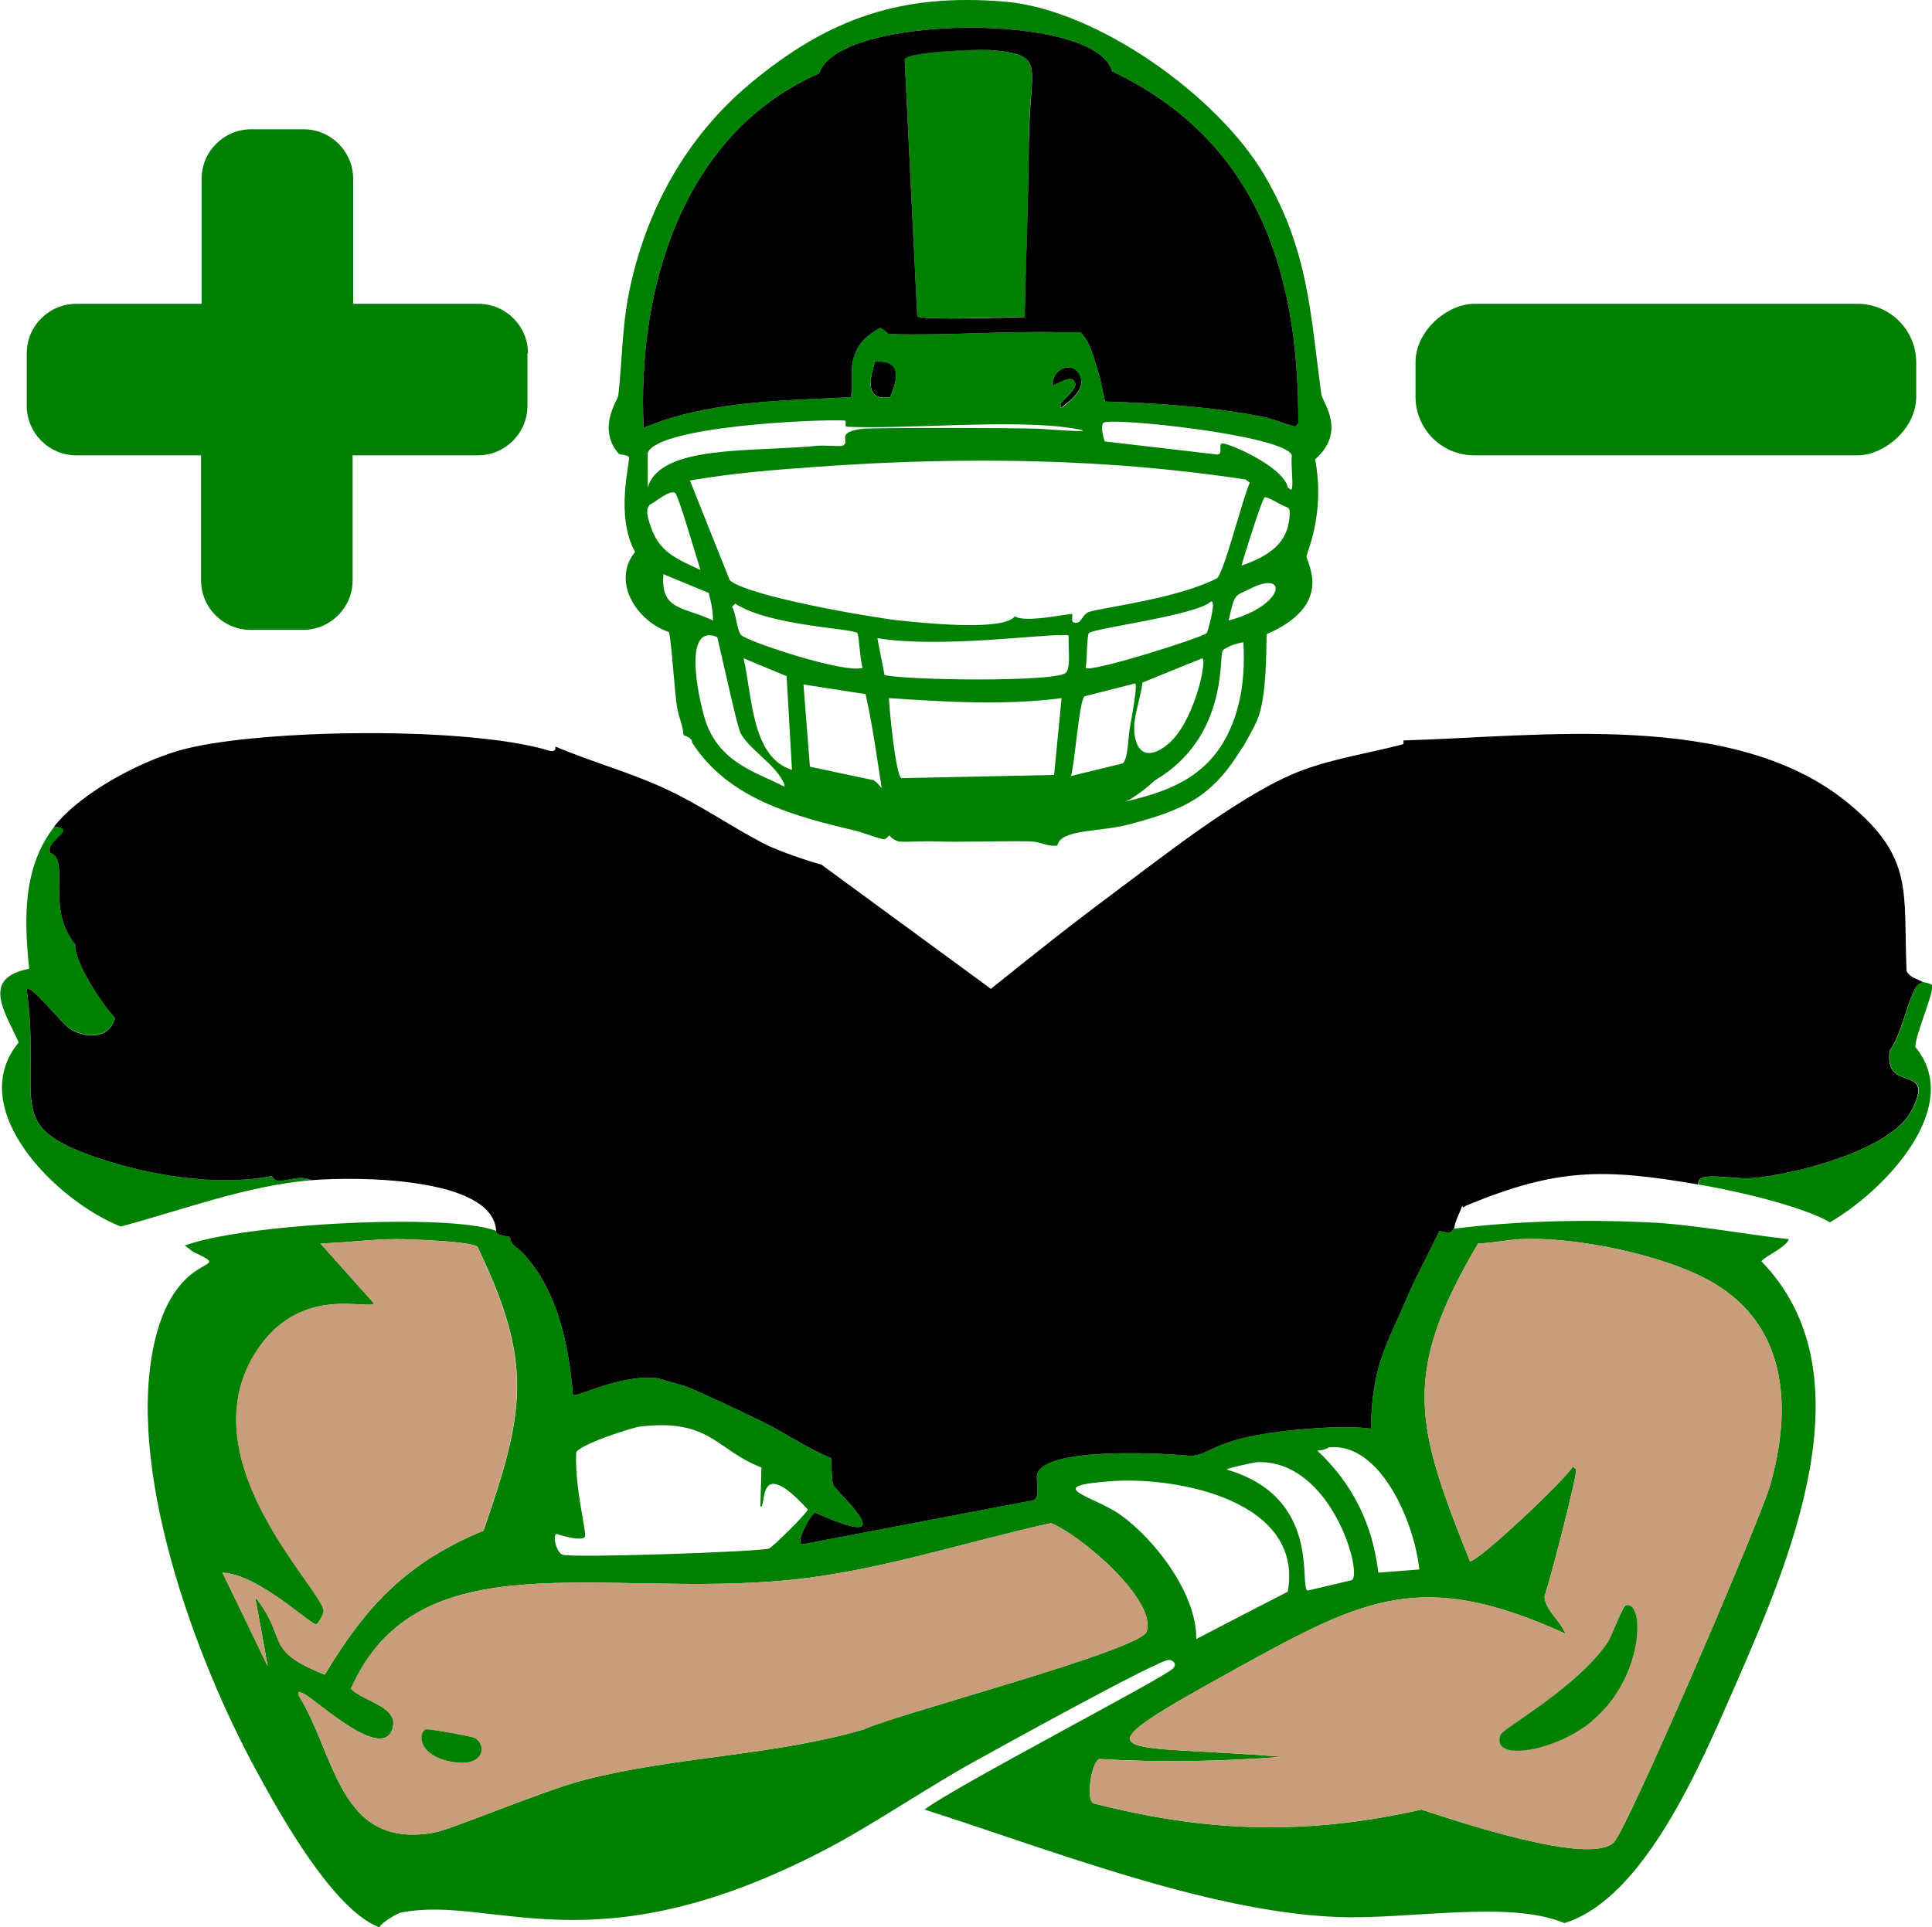 <?xml version="1.0" encoding="UTF-8"?>
<svg id="Icon-Add-Drop" xmlns="http://www.w3.org/2000/svg" viewBox="0 0 72.16 72">
  <defs>
    <style>
      svg {
        color: green;
      }
    </style>
  </defs>
  <g id="Player">
      <path id="Right_Shoulder" fill="currentColor" d="m11.62,44.09c-2.45.21-4.76,1.1-7.11,1.73-2.42-.96-5.86-4.4-3.81-6.88-.53-1.16-1.41-2.41.39-2.75-.19-1.84-.25-3.79.94-5.31.93.1-.32.48-.16.98.78.24-.19,2.06.94,3.42-.06.62,1.01,2.24,1.49,2.75-.22.78-1.09.77-1.69.39-.38-.24-1.47-1.69-1.61-1.45.57,4.33-.99,5.09,2.79,6.33,1.91.63,4.4,1.03,6.37.63.16.46.89-.13,1.45.16Z"></path>
      <path id="Left_Shoulder" fill="currentColor" d="m71.53,39.1c1.87,2.25-1.16,5.39-3.18,6.56-1.11-.63-3.59-1.19-4.91-1.41-.08-.54,1.21-.17,2-.24,1.54-.12,5.17-1.04,5.94-2.48,1.01-1.88-1.03-.62-.79-2.28.58-.83.77-2.62,1.26-2.56.02.01.29.05.32.12.08.22-.63,1.85-.63,2.28Z"></path>
      <path id="Arms_Outline" fill="currentColor" d="m17.71,64.92c-.08-.04-1.72-.35-1.81-.31-.27.11-.3.92.87,1.18,1.36.3,1.42-.64.94-.87Zm0,0c-.08-.04-1.72-.35-1.81-.31-.27.11-.3.92.87,1.18,1.36.3,1.42-.64.94-.87Zm0,0c-.08-.04-1.72-.35-1.81-.31-.27.11-.3.92.87,1.18,1.36.3,1.42-.64.94-.87Zm0,0c-.08-.04-1.72-.35-1.81-.31-.27.11-.3.92.87,1.18,1.36.3,1.42-.64.94-.87Zm0,0c-.08-.04-1.72-.35-1.81-.31-.27.11-.3.92.87,1.18,1.36.3,1.42-.64.94-.87Zm0,0c-.08-.04-1.72-.35-1.81-.31-.27.11-.3.92.87,1.18,1.36.3,1.42-.64.94-.87Zm0,0c-.08-.04-1.72-.35-1.81-.31-.27.11-.3.92.87,1.18,1.36.3,1.42-.64.94-.87Zm0,0c-.08-.04-1.72-.35-1.81-.31-.27.11-.3.92.87,1.18,1.36.3,1.42-.64.94-.87Zm48.08-17.8c0-.07.52-.36.63-.44.1-.07.38-.27.39-.39-1.77-.19-3.51-.55-5.31-.63-2.36-.11-4.85-.05-7.19.24-.12.01.04.25-.55.08-.34.73-.82,1.6-1.18,2.43-.85,1.98-1.32,2.57-1.38,4.96-1.04-.15-3.16.04-4.2.23-1.72.32-1.86.74-2.52.79-.91-.1-5.42-.36-5.74.67-.07.23.13.81-.12.98q-4.32.82-8.65,1.65c-.3-.01.33-1.16.48-1.18,3.51,1.58.74-.8.66-1.06-.06-.24-.04-.7-.07-.98-.88-.36-1.68-.92-2.52-1.34-.49-.24-2.6-1.24-2.91-1.34-.18-.05-1.04-.31-1.1-.31-1.42-.13-2.97.74-3.11.63-.16-1.88-.57-3.95-1.92-5.35-.17-.17-.41-.24-.43-.55-.68-.1-.48-.22-.52-.23-1.76-.67-9.44-.27-11.63.55.02,0,.27.21.31.23,1.67.81-.57-.21-1.41,3.26-1.16,4.75,1.48,11.91,3.77,16.12.94,1.74,2.9,5.22,4.6,5.86.06-.18.71-.54.79-.55,3.48-.69,7.17,2.19,15.88-2.36,1.73-.9,3.75-2.29,5.58-3.3.87-.48,6.83-3.78,7.23-3.78.16,0,.33.15.16.32-.38.38-8.14,4.4-9.28,5.27,4.65,1.48,10.48,3.79,15.34,4.01,2.71.12,6.46-.65,8.56.23,2.98-.91,5.09-5.93,6.33-8.76,2.05-4.69,5.14-11.73,1.03-15.96Zm-16.16,6.95c1.98-.21,3.23,2.94,3.38,4.56q-.77.06-1.53.12c-.21-1.8-.96-3.33-2.28-4.56.32-.02.41-.11.43-.12Zm-2.67.55c2.77-.09,3.95,4.17,3.53,4.41q-.82.19-1.65.39c-.34-.13.56-3.48-3.02-4.52.01-.06,1.04-.27,1.14-.28Zm-26.18,2.68s.9.3,1.06.12c.1-.13-.38-1.78-.32-3.15.08-.29,2.06-.94,2.4-.98,2.63-.3,2.82.88,4.52,1.53q-.02.73-.04,1.46c.25.12-.19-2.04,1.77.11,0,.11-1.31,1.41-1.45,1.46-.37.12-7.34.36-7.71.23-.2-.06-.39-.67-.23-.78Zm-10.78,4.95q-.84-1.75-1.69-3.5c1.35.06,3.3,1.96,3.5,1.93.08-.02.29-.4.28-.51-.07-.84-5.32-5.82-2.36-9.91,1.63-2.25,4.04-1.31,4.24-1.57l-2-2.24c.93-.02,1.9-.16,2.83-.16.5,0,2.77.08,3.03.28,2.12,4.38,1.76,6.2.23,10.61-2.83,1.17-4.38,2.79-5.93,5.38-2.33-.93-1.33-1.3-2.6-2.9q.24,1.29.47,2.59Zm32.83-1.3c-.23.7-9.34,3.08-10.58,3.66-3.4.99-7.02,1-10.45,1.89-1.48.38-4.93,1.84-5.58,1.96-3.58.64-3.67-2.9-5.08-5.15.01-.15.03-.11.2-.04.44.2,3.06,2.68,3.34,1.22.15-.76-1.19-.96-1.57-1.41,2.49-5.63,9.33-3.38,16.31-4.05,3.33-.32,6.58-1.41,9.83-2.13,1.07.41,3.96,2.86,3.58,4.05Zm-.98-4.36c-1-.71-3.03-1.07-.32-1.26,2.46-.17,7.17.73,6.57,4.13q-1.71.88-3.42,1.77c.02-1.68-1.52-3.7-2.83-4.64Zm18.43,12.23c-.88.9-5.9-.8-7.19-1.22-4.29.97-8.02.86-12.27-.24-.26-.19-.05-1.54.24-1.65,2.28.14,4.56.09,6.84-.08-6.33-.52-8.12.23-1.57-3.38,4.69-2.59,6.84-3.63,12.14-1.22-.21-.51-.78-.91-.78-1.41.22-.61,1.21-4.48,1.18-4.72,0-.03-.09-.07-.12-.12-.31.53-3.61,3.63-3.85,3.54-2-5.02-2.61-6.94.31-11.87.52-.01,1.06-.13,1.57-.16,2.05-.1,5.45.59,7.24,1.65,2.79,1.66,2.9,4.76,2.08,7.59-.38,1.3-5.29,12.74-5.82,13.29Zm-42.57-3.9c-.08-.04-1.72-.35-1.81-.31-.27.11-.3.92.87,1.18,1.36.3,1.42-.64.94-.87Zm0,0c-.08-.04-1.72-.35-1.81-.31-.27.11-.3.92.87,1.18,1.36.3,1.42-.64.94-.87Zm0,0c-.08-.04-1.72-.35-1.81-.31-.27.11-.3.92.87,1.18,1.36.3,1.42-.64.94-.87Zm0,0c-.08-.04-1.72-.35-1.81-.31-.27.11-.3.92.87,1.18,1.36.3,1.42-.64.94-.87Zm0,0c-.08-.04-1.72-.35-1.81-.31-.27.11-.3.92.87,1.18,1.36.3,1.42-.64.94-.87Zm0,0c-.08-.04-1.72-.35-1.81-.31-.27.11-.3.92.87,1.18,1.36.3,1.42-.64.94-.87Zm0,0c-.08-.04-1.72-.35-1.81-.31-.27.11-.3.92.87,1.18,1.36.3,1.42-.64.94-.87Z"></path>
      <path id="Right_Upper_Arm" fill="#C89D7C" d="m18.06,57.18c-2.84,1.17-4.38,2.79-5.94,5.38-2.33-.93-1.33-1.3-2.59-2.91q.24,1.3.47,2.6-.85-1.75-1.69-3.5c1.35.06,3.3,1.96,3.5,1.93.08-.01.28-.4.27-.51-.07-.84-5.32-5.82-2.36-9.91,1.63-2.25,4.04-1.31,4.24-1.57q-1-1.12-2-2.24c.93-.02,1.9-.16,2.83-.16.5,0,2.77.08,3.03.28,2.12,4.38,1.76,6.21.23,10.61Z"></path>
      <path id="Left_Arm" fill="#C89D7C" d="m64.02,47.94c-1.79-1.06-5.19-1.75-7.24-1.65-.51.03-1.05.15-1.57.16-2.92,4.93-2.31,6.85-.31,11.87.24.09,3.54-3.01,3.85-3.54.03.05.11.09.12.12.03.24-.96,4.11-1.18,4.72,0,.5.57.9.78,1.41-5.3-2.41-7.45-1.37-12.14,1.22-6.55,3.61-4.76,2.86,1.57,3.38-2.28.17-4.56.22-6.84.08-.29.11-.5,1.46-.24,1.65,4.25,1.1,7.98,1.21,12.27.24,1.29.42,6.31,2.12,7.19,1.22.53-.55,5.44-11.99,5.82-13.29.82-2.83.71-5.93-2.08-7.59Zm-4.56,16.35c-1.38,1.14-3.81,1.54-3.42.52.09-.25,2.85-1.75,4.01-3.46.13-.2.55-1.35.66-1.38.74-.19.7,2.72-1.25,4.32Z"></path>
      <path id="Left_Elbow" fill="currentColor" d="m59.46,64.3c-1.38,1.14-3.8,1.54-3.42.51.09-.25,2.85-1.75,4.01-3.46.13-.2.56-1.35.67-1.38.73-.19.69,2.72-1.26,4.32Z"></path>
      <path id="Right_Arm" fill="#C89D7C" d="m39.25,56.9c-3.25.72-6.5,1.81-9.83,2.13-6.98.67-13.82-1.58-16.31,4.05.38.45,1.72.65,1.57,1.41-.28,1.46-2.9-1.02-3.34-1.22-.17-.07-.19-.11-.2.04,1.41,2.25,1.5,5.79,5.08,5.15.65-.12,4.1-1.58,5.58-1.96,3.43-.89,7.05-.9,10.45-1.89,1.24-.58,10.35-2.96,10.58-3.66.38-1.19-2.51-3.64-3.58-4.05Zm-22.48,8.89c-1.17-.26-1.14-1.07-.87-1.18.09-.04,1.73.27,1.81.31.48.23.42,1.17-.94.87Z"></path>
      <path id="Right_Elbow" fill="currentColor" d="m16.77,65.79c-1.17-.26-1.14-1.06-.87-1.18.09-.04,1.73.27,1.81.31.48.23.42,1.17-.94.87Z"></path>
      <path id="Jersey" d="m71.84,36.7c-.22-.14-.5-.16-.63-.43-.13-2.95.3-4.22-2.16-6.25-4.25-3.52-11.54-2.5-16.63-2.36,0,.05.02.14-.04.15-1.23.32-2.49.51-3.7.95-2.17.8-5.07,3.1-7.03,4.56-1.68,1.25-3.01,2.31-4.64,3.62q-3.16-2.32-6.33-4.64c-.46-.12-1.67-.53-2.16-.79-1.21-.63-2.42-1.47-3.66-2.04-1.33-.62-2.77-1.01-4.12-1.58-.01.01.07.21-.2.16-3.04-.93-10.67-.81-13.6-.08-1.59.4-3.9,1.61-4.92,2.91.93.1-.32.48-.15.98.78.25-.19,2.06.94,3.42-.06.62,1.01,2.25,1.49,2.75-.21.79-1.09.78-1.69.4-.37-.24-1.46-1.69-1.61-1.46.57,4.33-.98,5.09,2.79,6.33,1.91.63,4.4,1.03,6.37.63.16.46.89-.13,1.46.16,1.63-.14,6.8-.14,6.91,1.89.04.01-.16.13.52.23.02.31.26.38.43.55,1.35,1.4,1.76,3.47,1.92,5.35.14.11,1.69-.76,3.11-.63.06,0,.92.26,1.1.31.31.1,2.42,1.1,2.91,1.34.84.42,1.64.98,2.52,1.34.03.28.01.74.07.98.08.26,2.85,2.64-.66,1.06-.15.02-.78,1.17-.48,1.18q4.33-.83,8.65-1.65c.25-.17.05-.75.12-.98.32-1.03,4.83-.77,5.74-.67.66-.05.8-.47,2.52-.79,1.04-.19,3.16-.38,4.2-.23.06-2.39.53-2.98,1.38-4.96.36-.83.84-1.7,1.18-2.43.59.17.43-.07.55-.08.04-.31.21-.58.31-.87.01.14.05.05.16,0,3.34-1.38,5.07-1.4,8.65-.78-.08-.54,1.21-.18,2-.24,1.55-.12,5.17-1.04,5.94-2.48,1-1.87-1.03-.62-.79-2.28.58-.82.77-2.61,1.26-2.55Z"></path>
      <path id="Right_Dot" d="m33.24,14.84c-.09-.02-1.12.3-.55-1.34.09.04,1.26-.21.55,1.34Z"></path>
      <path id="Left_Dot" d="m39.65,15.24c-.06,0-.03-.16-.04-.16.12-.15.6-.56.55-.75-.16-.57-1.14.54-.79-.24.18-.4.71-.53.94-.12.3.52-.3.97-.67,1.26Z"></path>
      <path id="Helmet_Stripe" fill="currentColor" d="m38.43,5.25c-.02,2.21-.1,4.4-.16,6.6-.46-.02-3.89.13-4.01-.04q-.24-4.79-.47-9.59c.15-.31,2.78-.39,3.18-.35,2.17.17,1.48.55,1.45,3.38Z"></path>
      <path id="Facemask" fill="currentColor" d="m49.12,17.16c1.19-1.05.28-2.12.23-2.43-.41-3.05-.48-5.38-2.12-8.18C45.49,3.58,40.97.35,37.52.06c-3.85-.32-6.58.62-9.51,3.07-2.4,2-3.91,4.77-4.52,7.82-.26,1.29-.25,2.57-.4,3.85-.01.12-.82,1.23.04,2.17.02.01.32.02.36.11.06.17-.53,2.16.23,3.54-.89,1.1.05,2.58,1.26,2.99.09.14.22,2.4.32,2.87.06.32.21.65.23.98.39.14.3.25.32.28,1.36,2.12,3.82,2.75,6.13,3.3.19.04.97.34,1.06.31.05-.02.12-.08.19-.15,0,.01,0,.02.01.03.04.08.23.18.31.2.16.04.88-.01,1.26,0,1.2.04,2.41-.02,3.62,0,.51.01.61.2,1.06.16.13-.63,1.58-.5,2.67-.79,2.03-.54,3.09-.99,4.21-2.83.01-.02.06-.05.15-.23.2-.38.45-.77.55-1.18.22-.84.22-2,.24-2.87,2.57-1.11,1.47-2.7,1.49-2.91.02-.19.7-1.6.32-3.62Zm-24.85,1.69c.19-.07.75-.58.95-.43.12.09.83,2.52.94,2.87-1.11-.51-1.67-.75-1.97-2.01-.07-.33.09-.41.08-.43Zm15.92-2.83c.98.18-1.19.01-1.33,0-.93-.04-6.3-.05-6.68,0-1.04.15-.37.48-.71.63-.09.04-.66-.02-.91,0-2.46.25-5.9-.06-6.37,1.57.01-.43,0-.86,0-1.29.32-1,6.31-1.28,7.36-1.22.07,0,0,.23.07.23,2.18.11,6.4-.31,8.57.08Zm-7.5-2.51c.08.04,1.25-.22.55,1.33-.1-.02-1.12.31-.55-1.33Zm6.68.58c.18-.39.7-.52.94-.11.3.52-.29.97-.66,1.26-.07,0-.04-.16-.04-.16.12-.15.6-.56.55-.75-.17-.57-1.15.54-.79-.24Zm1.18,10.86c.05-.21.04-1.21.12-1.3.16-.18,4.02-.66,4.56-1.18.22-.07-.12,1.13-.16,1.18-.16.17-4.38,1.5-4.52,1.3Zm3.06,2.86c-.75.62-1.24.3-1.25-.62-.01-.44.26-1.2.31-1.69q1.12-.46,2.24-.91c.18.13-.33,2.44-1.3,3.22Zm-2.94-4.95c-.19.06-.3.37-.4.39-.36.1-.17-.29-.23-.31-.1-.03-1.79.35-2.13.08-.42.55-3.15.28-4.32.16-1.08-.12-5.63-.9-6.33-1.5q-.75-1.86-1.49-3.73c1.56-.27,3.14-.4,4.72-.51,3.57-.26,7.35-.32,10.92-.08,1.71.11,3.42.3,5.11.55q.08.06.16.12c-.27.59-.95,3.32-1.22,3.57-1.5.77-4.21,1.08-4.79,1.26Zm-8.45,2.09c-.7.22-4.3-.99-4.53-1.22-.18-.19-.19-.82-.35-1.06l.12-.12c1.29.84,4.4.92,4.56,1.1.07.07.1,1.04.2,1.3Zm-7.44-3.5q.85.35,1.69.7c.19.7.15.98.16,1.03-1.1-.53-1.97-.36-1.85-1.73Zm4.52,7.94c-.96-.51-2.33-.84-2.9-2.32-.23-.58-1.01-3.85.39-3.27.18.73.73,3.31.87,3.58.28.59,1.36,1.2,1.64,1.93v.08Zm-1.53-4.8q.81.34,1.61.67.1,1.75.2,3.5c-1.52-.47-1.48-2.78-1.81-4.17Zm4.89,4.58s-.01-.02-.01-.02q-1.2-.25-2.4-.51-.12-1.53-.24-3.07,1.16.18,2.32.36c.26,1.16.42,2.34.6,3.51-.11-.13-.2-.23-.27-.27Zm6.71-.22l-5.7.12c-.22-.1-.45-2.57-.47-2.99,2.14.14,4.3.28,6.45,0q-.14,1.44-.28,2.87Zm.43-3.81c-.42.34-5.8.28-6.76.08q-.14-.69-.27-1.38c2.33.38,6.13-.15,6.88-.11.11,0,.22-.03.27.03-.04.3.1,1.21-.12,1.38Zm.2,3.85c.15-.47.3-2.81.51-2.98q.94-.24,1.89-.48c.1.09-.16,1.42-.2,1.66-.07.38-.06,1.16-.27,1.33q-.97.24-1.93.47Zm5.82-1.49c-.79,1.53-2.18,2.08-3.78,2.44.34-.14.81-.53,1.1-.79,2.7-1.6,2.39-4.51,2.52-4.83.03-.08.21-.14.31-.2.05-.03.46-.14.47-.12.07,1.2-.06,2.41-.62,3.5Zm.07-4.32c.23-1.05.23-.9.79-1.18,1.45-.75,1.33.62-.79,1.18Zm.48-2.05c.07-.28.76-2.47.86-2.55.07-.06.66.31.79.35,0,.01.16.02.15.2,0,1.16-.78,1.64-1.8,2Zm1.88-2.87c-.03.1-.14-.08-.15-.04-.15-.81-2.36-1.74-2.48-1.65-.12.1.1.47-.24.4l-4.12-.48c-.05-.14-.17-.61-.04-.7.29-.21,6.79.47,7.03,1.22-.04.34.06,1.09,0,1.25Zm.12-2.32c-.42-.12-.87-.31-1.3-.39-1.9-.36-3.85-.49-5.78-.55-.06-.04-.12-.65-.27-1.1-.17-.51-.27-1.11-.67-1.49h-.82c-2.1-.04-4.22.13-6.33.07-.02,0-.21-.19-.32-.23-.3.16-.65.4-.82.71-.41.72-.15,1.11-.28,1.88-2.59.13-5.32.13-7.74,1.14-.25-5.2,1.45-11,6.56-13.24.69-2.22,10.36-2.3,10.93-.08,5.41,2.58,6.99,7.47,6.96,13.16l-.12.12Z"></path>
      <path id="Helmet" d="m41.53,2.66c-.57-2.22-10.24-2.14-10.93.08-5.11,2.24-6.81,8.04-6.56,13.24,2.42-1.01,5.15-1.01,7.74-1.14.13-.77-.13-1.16.28-1.88.17-.31.52-.55.82-.71.11.04.3.23.32.23,2.11.06,4.23-.11,6.33-.07h.82c.4.38.5.98.67,1.49.15.45.21,1.06.27,1.1,1.93.06,3.88.19,5.78.55.43.08.88.27,1.3.39l.12-.12c.03-5.69-1.55-10.58-6.96-13.16Zm-3.1,2.59c-.02,2.21-.11,4.4-.16,6.6-.46,0-3.89.13-4.01-.04q-.24-4.79-.47-9.59c.14-.3,2.78-.38,3.18-.35,2.17.17,1.48.55,1.46,3.38Z"></path>
      <path id="Plus" fill="currentColor" d="m19.7,13.2v1.96c0,1.02-.83,1.85-1.85,1.85h-4.68v4.67c0,1.02-.83,1.85-1.85,1.85h-1.96c-1.02,0-1.85-.83-1.85-1.85v-4.67H2.85c-1.02,0-1.85-.83-1.85-1.85v-1.96c0-1.02.83-1.85,1.85-1.85h4.68v-4.67c0-1.02.83-1.85,1.85-1.85h1.96c1.02,0,1.85.83,1.85,1.85v4.67h4.68c1.02,0,1.85.83,1.85,1.85Z"></path>
      <rect id="Minus" fill="currentColor" x="59.39" y="4.83" width="5.66" height="18.7" rx="2.19" ry="2.19" transform="translate(48.04 76.4) rotate(-90)"></rect>
  </g>
</svg>